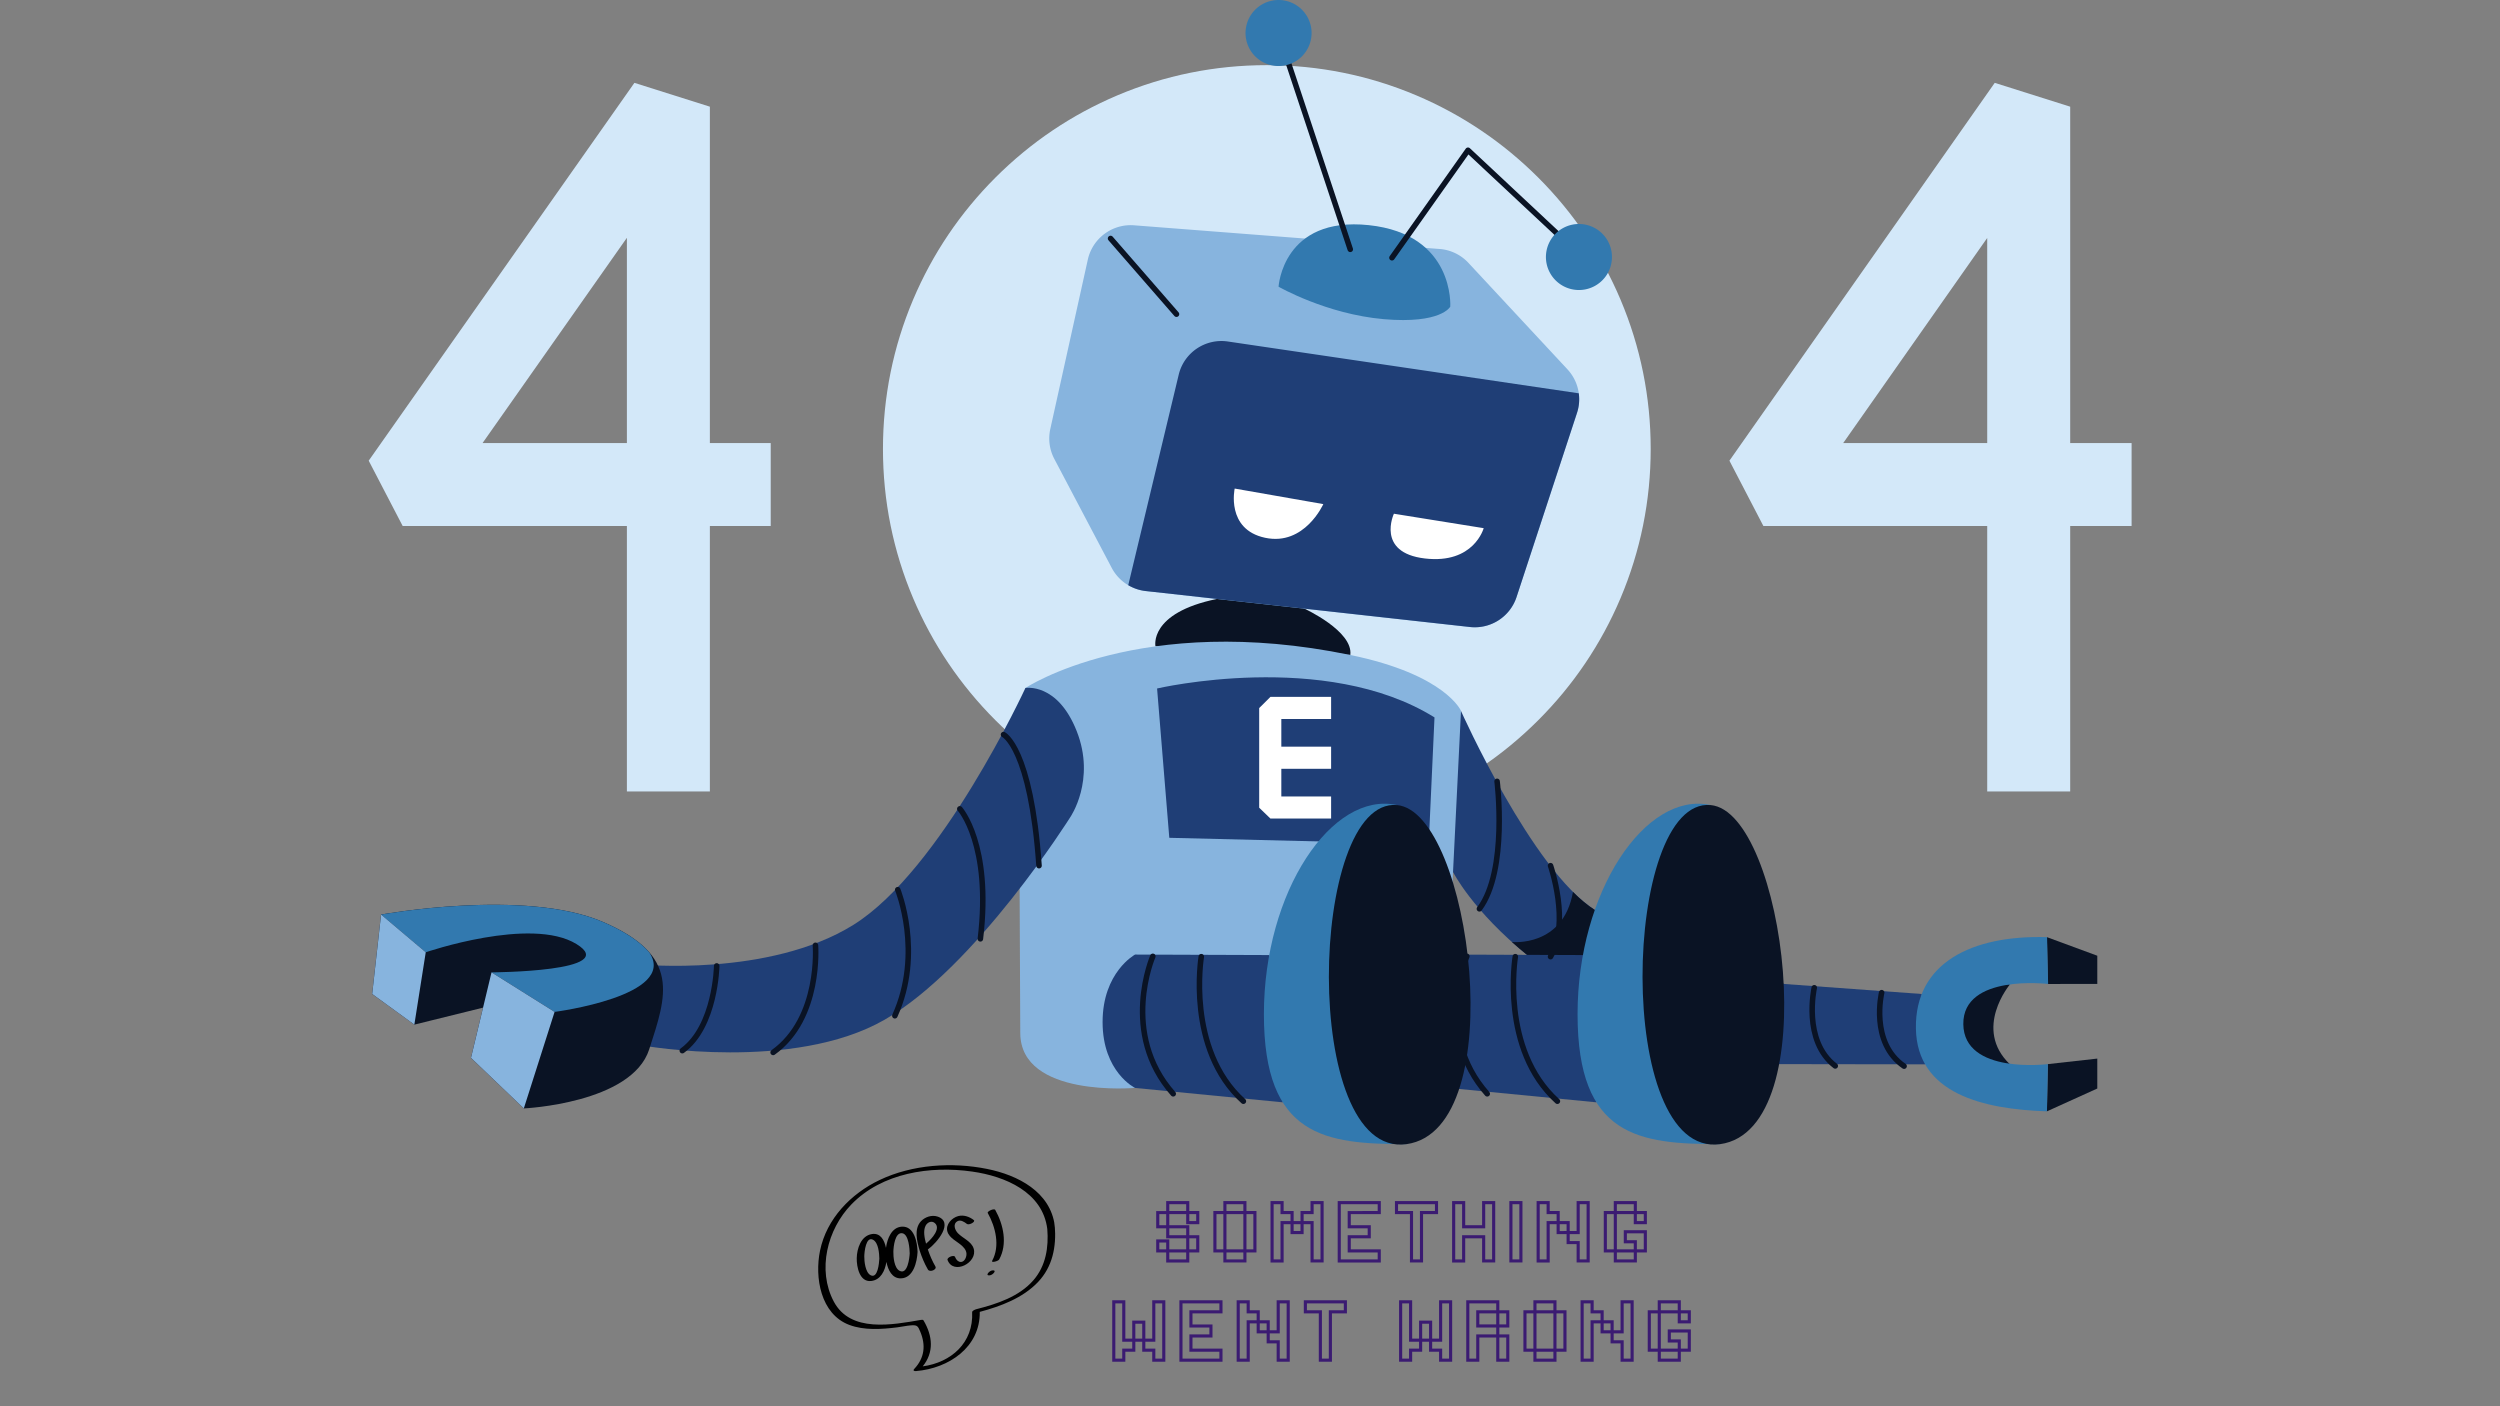 <svg xmlns="http://www.w3.org/2000/svg" width="1920" height="1080" version="1.0" viewBox="0 0 1440 810"><rect x="0" y="0" width="1440" height="810" fill="#808080" stroke="none"/><defs><clipPath id="a"><path d="M212.336 47H444v409H212.336Zm0 0"/></clipPath><clipPath id="b"><path d="M996 47h231.836v409H996Zm0 0"/></clipPath><clipPath id="c"><path d="M471 671h137v119H471Zm0 0"/></clipPath><clipPath id="d"><path d="m462 678.563 139.938-17.286 14.62 118.348-139.937 17.29Zm0 0"/></clipPath><clipPath id="e"><path d="m462 678.563 139.938-17.286 14.62 118.348-139.937 17.29Zm0 0"/></clipPath><clipPath id="f"><path d="m462 678.563 139.938-17.286 14.62 118.348-139.937 17.29Zm0 0"/></clipPath><clipPath id="g"><path d="M493 706h36v32h-36Zm0 0"/></clipPath><clipPath id="h"><path d="m462 678.563 139.938-17.286 14.62 118.348-139.937 17.29Zm0 0"/></clipPath><clipPath id="i"><path d="m462 678.563 139.938-17.286 14.62 118.348-139.937 17.29Zm0 0"/></clipPath><clipPath id="j"><path d="m462 678.563 139.938-17.286 14.62 118.348-139.937 17.29Zm0 0"/></clipPath><clipPath id="k"><path d="M527 700h18v33h-18Zm0 0"/></clipPath><clipPath id="l"><path d="m462 678.563 139.938-17.286 14.62 118.348-139.937 17.29Zm0 0"/></clipPath><clipPath id="m"><path d="m462 678.563 139.938-17.286 14.62 118.348-139.937 17.29Zm0 0"/></clipPath><clipPath id="n"><path d="m462 678.563 139.938-17.286 14.62 118.348-139.937 17.29Zm0 0"/></clipPath><clipPath id="o"><path d="M545 700h17v30h-17Zm0 0"/></clipPath><clipPath id="p"><path d="m462 678.563 139.938-17.286 14.62 118.348-139.937 17.29Zm0 0"/></clipPath><clipPath id="q"><path d="m462 678.563 139.938-17.286 14.62 118.348-139.937 17.29Zm0 0"/></clipPath><clipPath id="r"><path d="m462 678.563 139.938-17.286 14.62 118.348-139.937 17.29Zm0 0"/></clipPath><clipPath id="s"><path d="M568 696h11v31h-11Zm0 0"/></clipPath><clipPath id="t"><path d="m462 678.563 139.938-17.286 14.62 118.348-139.937 17.29Zm0 0"/></clipPath><clipPath id="u"><path d="m462 678.563 139.938-17.286 14.62 118.348-139.937 17.29Zm0 0"/></clipPath><clipPath id="v"><path d="m462 678.563 139.938-17.286 14.62 118.348-139.937 17.29Zm0 0"/></clipPath><clipPath id="w"><path d="M568 731h5v4h-5Zm0 0"/></clipPath><clipPath id="x"><path d="m462 678.563 139.938-17.286 14.62 118.348-139.937 17.29Zm0 0"/></clipPath><clipPath id="y"><path d="m462 678.563 139.938-17.286 14.62 118.348-139.937 17.29Zm0 0"/></clipPath><clipPath id="z"><path d="m462 678.563 139.938-17.286 14.62 118.348-139.937 17.29Zm0 0"/></clipPath></defs><g clip-path="url(#a)"><path fill="#d3e8f9" d="M408.883 455.883h-47.797V302.977H231.94l-19.566-37.622L365.422 47.72l43.46 13.73v193.746h35.052v47.782h-35.051Zm-130.93-200.688h83.133V136.98Zm0 0"/></g><g clip-path="url(#b)"><path fill="#d3e8f9" d="M1192.43 455.883h-47.797V302.977h-128.926l-19.562-37.622 152.82-217.636 43.465 13.73v193.746h35.367v47.782h-35.367Zm-130.743-200.688h82.946v-118.12Zm0 0"/></g><path fill="#d3e8f9" d="M729.695 479.617c-29.828 0-58.793-5.863-86.066-17.394-26.32-11.149-49.965-27.078-70.262-47.368-20.297-20.293-36.23-43.93-47.383-70.242-11.535-27.27-17.398-56.226-17.398-86.043 0-29.816 5.863-58.773 17.398-86.039 11.153-26.316 27.086-49.953 47.383-70.242 20.297-20.293 43.942-36.223 70.262-47.371 27.273-11.531 56.238-17.39 86.066-17.39 29.825 0 58.79 5.859 86.063 17.39 26.32 11.148 49.965 27.078 70.262 47.371 20.296 20.29 36.23 43.926 47.382 70.242 11.535 27.266 17.399 56.223 17.399 86.04 0 29.816-5.864 58.773-17.399 86.042-11.152 26.313-27.086 49.95-47.382 70.242-20.297 20.29-43.942 36.22-70.262 47.368-27.274 11.562-56.238 17.394-86.063 17.394Zm0 0"/><path fill="#d3e8f9" d="M729.695 85.34c-95.562 0-173.312 77.726-173.312 173.262 0 95.535 77.75 173.261 173.312 173.261 95.559 0 173.309-77.726 173.309-173.261 0-95.536-77.75-173.262-173.309-173.262Zm0 0"/><path fill="#0a1324" d="M1157.727 567.027s-21.446 25.485 0 46.032c0 0-31.926 4.554-31.926-25.961 0-30.52 31.926-20.07 31.926-20.07ZM777.777 377.266c1.785-13.73-26.449-26.696-26.449-26.696-24.215-12.71-50.375-5.574-50.375-5.574-39.48 8.09-35.402 27.3-35.402 27.3Zm0 0"/><path fill="#1f3e76" d="m1106.902 572.54-79.148-5.767-109.106-42.625c-36.132-22.87-77.14-114.68-77.14-114.68l-15.235 3.731-3.343 72.98 13.925 15.926s11.184 22.426 43.207 48.325l144.758 62.5 84.028.129"/><path fill="#0a1324" d="m962.082 541.129-43.465-16.98c-4.14-2.641-8.379-6.18-12.586-10.383-5.64 32.047-35.18 28.828-35.18 28.828 2.872 2.55 5.93 5.195 9.212 7.836l68.921 29.754Zm0 0"/><path fill="#87b4de" d="m834.59 549.793 6.95-140.324s-8.767-20.864-63.763-32.203c-120.957-24.946-187.14 19.015-187.14 19.015l-3.344 115.285s.16 46.192.383 83.559c.222 37.367 66.086 31.504 66.086 31.504l148.902 2.293 31.895-2.293v-76.836Zm0 0"/><path fill="#1f3e76" d="M666.477 396.57s96.8-22.554 159.796 16.66l-3.343 72.98-149.414-3.632Zm0 0"/><path fill="#fff" d="M766.719 442.824v-12.742h-28.676v-15.93h28.676V401.41h-34.953l-6.47 6.438v57.402l6.47 6.242h34.953V458.75h-28.676v-15.926Zm0 0"/><path fill="#87b4de" d="m626.582 149.531-21.605 97.54a25.27 25.27 0 0 0 2.328 17.296l33.043 62.727a25.39 25.39 0 0 0 19.629 13.379l186.691 20.703c11.918 1.308 23.133-5.89 26.863-17.266l34.824-106.047a25.32 25.32 0 0 0-5.511-25.133l-57.035-61.32a25.305 25.305 0 0 0-16.602-7.996l-175.926-13.637c-12.586-.984-23.96 7.457-26.699 19.754Zm0 0"/><path fill="#1f3e76" d="M908.355 237.8 873.531 343.88c-3.73 11.375-14.945 18.605-26.863 17.266L659.977 340.44a25.294 25.294 0 0 1-10.102-3.378l29.059-121.211c3.058-12.774 15.359-21.055 28.328-19.145l202.117 29.848a25.028 25.028 0 0 1-1.024 11.246Zm0 0"/><path fill="none" stroke="#0a1324" stroke-linecap="round" stroke-linejoin="round" stroke-miterlimit="10" stroke-width="10" d="m1859.406 997.595-119.01-136.69" transform="matrix(.319 0 0 .319 84.504 -137.265)"/><path fill="#fff" d="m711.18 281.41 51.047 8.953s-10.801 24.242-33.52 19.399c-22.719-4.84-17.527-28.352-17.527-28.352ZM802.887 295.906l51.715 8.313s-5.575 20.804-33.903 17.457c-28.297-3.344-17.812-25.77-17.812-25.77Zm0 0"/><path fill="#1f3e76" d="m919.574 634.945-85.11-8.285s-18.706-9.14-18.706-37.937c0-28.797 18.707-38.899 18.707-38.899l77.332.29"/><path fill="#3279af" d="M985.309 463.719c-37.407-8.25-76.633 49.793-76.633 120.449 0 70.652 35.273 74.86 82.113 74.86"/><path fill="#0a1324" d="M985.309 463.719c42.605 3.761 66.597 186.836 5.515 195.308-61.086 8.473-56.34-199.797-5.515-195.308Zm0 0"/><path fill="none" stroke="#0a1324" stroke-linecap="round" stroke-linejoin="round" stroke-miterlimit="10" stroke-width="10" d="M2383.699 2157.103s-60.204 138.995 36.801 248.192M2471.203 2157.704s-27.803 167.394 75.994 260.993" transform="matrix(.319 0 0 .319 84.504 -137.265)"/><path fill="#1f3e76" d="M368.066 555.496s74.754 7.52 123.442-22.746c50.824-31.598 99.129-136.469 99.129-136.469s18.484-3.281 29.57 24.91c11.09 28.164-3.727 49.504-3.727 49.504S562.215 557.06 509.605 587.32c-52.605 30.262-138.8 15.004-138.8 15.004"/><path fill="none" stroke="#0a1324" stroke-linecap="round" stroke-linejoin="round" stroke-miterlimit="10" stroke-width="10" d="M1547.096 1756.7s49.208 23.101 64.102 236.7M1468.197 1890.8s57.507 64.096 37.108 234.703M1356.1 2036.797s46.303 113.807-5.197 227.603M1207.497 2137.202s10.408 131.502-76.398 193.402M1029.203 2174.406s-1.999 109.393-62.105 152.998" transform="matrix(.319 0 0 .319 84.504 -137.265)"/><path fill="#0a1324" d="m1179.555 612.93 28.488-3.184v17.234l-29.031 13.157M1179.012 539.793l29.031 10.703v16.246l-28.488.031"/><path fill="#3279af" d="M1130.867 589.934c.348 29.113 48.719 22.996 48.719 22.996l-.54 27.207c-36.519-1.211-74.913-10.035-75.487-47.785-.575-37.747 32.246-53.836 75.55-52.559l.606 26.98c-.031 0-49.2-5.957-48.848 23.16Zm0 0"/><path fill="none" stroke="#0a1324" stroke-linecap="round" stroke-linejoin="round" stroke-miterlimit="10" stroke-width="10" d="M2438.3 1841.101s19.995 160.601-31.898 230.202M2534.803 1993.4s35.992 103.103 0 164.304M3132.699 2222.695s-21.699 90.202 40.503 132.704M3011.004 2213.805s-21.503 95.696 37.892 141.19" transform="matrix(.319 0 0 .319 84.504 -137.265)"/><path fill="#3279af" d="M736.45 165.14s2.39-40.68 52.003-35.456c49.645 5.257 46.902 46.957 46.902 46.957s-5.19 10.062-38.27 7.199c-33.073-2.867-60.636-18.7-60.636-18.7Zm0 0"/><path fill="none" stroke="#0a1324" stroke-linecap="round" stroke-linejoin="round" stroke-miterlimit="10" stroke-width="10" d="m2173.2 880.501-127.2-383.2" transform="matrix(.319 0 0 .319 84.504 -137.265)"/><path fill="#3279af" d="M755.473 19.02c0 .62-.032 1.242-.094 1.863a19.2 19.2 0 0 1-1.355 5.414 18.411 18.411 0 0 1-1.758 3.285c-.344.52-.715 1.02-1.114 1.5a18.334 18.334 0 0 1-2.637 2.637c-.48.394-.98.765-1.495 1.113-.52.344-1.055.664-1.602.957-.55.293-1.113.559-1.688.797a19.526 19.526 0 0 1-3.57 1.086c-.61.121-1.226.21-1.847.273-.618.059-1.243.09-1.864.09-.625 0-1.246-.031-1.863-.09a19.497 19.497 0 0 1-1.848-.273 19.22 19.22 0 0 1-6.86-2.84 19.795 19.795 0 0 1-2.882-2.367 21.06 21.06 0 0 1-1.254-1.383c-.394-.48-.765-.98-1.11-1.5a18.412 18.412 0 0 1-1.757-3.285 19.236 19.236 0 0 1-.629-1.758c-.183-.598-.332-1.2-.453-1.812a18.402 18.402 0 0 1-.273-1.844 18.598 18.598 0 0 1 0-3.73c.058-.618.152-1.235.273-1.844.121-.614.27-1.215.453-1.813a18.93 18.93 0 0 1 2.387-5.043c.344-.52.715-1.02 1.11-1.5.398-.48.816-.941 1.253-1.383a19.795 19.795 0 0 1 2.883-2.367c.52-.344 1.055-.664 1.601-.957A19.236 19.236 0 0 1 730.925.82c.598-.183 1.2-.332 1.813-.453A18.323 18.323 0 0 1 736.45 0a18.323 18.323 0 0 1 3.71.367c.61.121 1.216.27 1.814.453a19.236 19.236 0 0 1 3.445 1.426c.547.293 1.082.613 1.602.957a19.795 19.795 0 0 1 2.882 2.367c.438.442.856.903 1.25 1.383.399.48.77.98 1.114 1.5a18.93 18.93 0 0 1 2.84 6.855c.12.61.214 1.227.273 1.844.062.621.094 1.243.094 1.868Zm0 0"/><path fill="none" stroke="#0a1324" stroke-linecap="round" stroke-linejoin="round" stroke-miterlimit="10" stroke-width="10" d="m2248.494 895.694 137.301-194.09 191.302 178.897" transform="matrix(.319 0 0 .319 84.504 -137.265)"/><path fill="#3279af" d="M928.496 148.031c0 .625-.031 1.246-.094 1.867a19.2 19.2 0 0 1-.727 3.656c-.179.594-.39 1.18-.628 1.755-.238.578-.504 1.14-.797 1.687-.293.55-.613 1.086-.96 1.602-.345.52-.716 1.02-1.114 1.5-.395.48-.813.941-1.25 1.382-.442.442-.903.86-1.387 1.254a19.086 19.086 0 0 1-3.098 2.07 19.236 19.236 0 0 1-3.445 1.426c-.598.184-1.203.333-1.812.454-.61.12-1.227.214-1.848.273a18.54 18.54 0 0 1-3.727 0 18.312 18.312 0 0 1-1.847-.273 18.072 18.072 0 0 1-1.813-.454 19.236 19.236 0 0 1-3.445-1.425 19.086 19.086 0 0 1-5.738-4.707c-.395-.48-.766-.98-1.11-1.5a17.907 17.907 0 0 1-.96-1.602 18.499 18.499 0 0 1-.798-1.687 18.753 18.753 0 0 1-1.082-3.567 18.402 18.402 0 0 1-.273-1.844 18.618 18.618 0 0 1 0-3.73c.059-.621.152-1.234.273-1.844a18.827 18.827 0 0 1 1.082-3.57c.239-.574.504-1.137.797-1.688a19.086 19.086 0 0 1 3.325-4.48c.44-.441.902-.86 1.386-1.254.48-.394.98-.766 1.496-1.113.52-.344 1.055-.664 1.602-.957.55-.297 1.113-.563 1.687-.801a20.481 20.481 0 0 1 1.758-.629 19.2 19.2 0 0 1 3.66-.727c.618-.058 1.243-.09 1.864-.09.62 0 1.246.032 1.863.09.621.063 1.238.153 1.848.274.609.121 1.214.273 1.812.453.594.184 1.18.39 1.758.629.574.238 1.137.504 1.687.8.547.294 1.082.614 1.602.958a19.795 19.795 0 0 1 2.883 2.367c.437.437.855.898 1.25 1.383.398.48.77.98 1.113 1.496.348.52.668 1.055.961 1.601.293.551.559 1.114.797 1.688a18.827 18.827 0 0 1 1.082 3.57c.121.61.215 1.223.273 1.844.063.621.094 1.242.094 1.863Zm0 0"/><path fill="#0a1324" d="M373.93 604.457c-10.07 31.156-72.207 33.992-72.207 33.992l-30.461-29.117 6.945-28.926-39.543 9.782-24.312-17.649 5.128-45.746s82.754-15.16 127.81 4.238c45.12 19.43 36.706 42.305 26.64 73.426Zm0 0"/><path fill="#3279af" d="m319.441 582.86-36.328-22.778s75.043-.316 48.883-16.34c-26.16-16.023-86.8 4.778-86.8 4.778l-25.716-21.727s82.754-15.16 127.81 4.238c12.843 5.543 21.35 11.34 26.702 17.551 16.762 25.008-54.55 34.277-54.55 34.277Zm0 0"/><path fill="#87b4de" d="m319.441 582.86-17.718 55.59-30.43-29.118 11.82-49.25ZM245.227 548.52l-6.563 41.668-24.281-17.649 5.129-45.746Zm0 0"/><path fill="#1f3e76" d="m738.902 634.945-85.109-8.285s-18.703-9.14-18.703-37.937c0-28.797 18.703-38.899 18.703-38.899l77.336.29"/><path fill="#3279af" d="M804.64 463.719c-37.41-8.25-76.636 49.793-76.636 120.449 0 70.652 35.273 74.86 82.117 74.86"/><path fill="#0a1324" d="M804.64 463.719c42.602 3.761 66.594 186.836 5.512 195.308-61.086 8.473-56.336-199.797-5.511-195.308Zm0 0"/><path fill="none" stroke="#0a1324" stroke-linecap="round" stroke-linejoin="round" stroke-miterlimit="10" stroke-width="10" d="M1816.696 2157.103s-60.192 138.995 36.801 248.192M1904.2 2157.704s-27.803 167.394 75.994 260.993" transform="matrix(.319 0 0 .319 84.504 -137.265)"/><g clip-path="url(#c)"><g clip-path="url(#d)"><g clip-path="url(#e)"><g clip-path="url(#f)"><path d="M526.594 788.508c-.942.992.066 1.32 1.011 1.238 18.973-1.562 37.051-13.805 36.735-34.098 12.117-3.246 24.695-7.93 33.496-17.132 8.492-8.899 10.68-20.461 9.723-32.383-2.461-19.668-21.332-29.285-38.98-32.828-20.235-4.07-43.141-2.57-61.923 6.383-16.566 7.894-30.515 22.269-34.312 40.66-3.196 15.425.308 36.59 16.847 42.8 8.696 3.258 18.57 2.508 27.59 1.41 2.668-.312 5.371-.976 8.055-1.167 3.504-.246 3.918.453 5.238 3.652 3.266 7.824 2.485 15.16-3.48 21.465Zm5.375-27.922c-.262-.453-.946-.43-1.39-.344-16.485 2.836-40.669 7.59-50.306-10.52-9.703-18.253-3.738-41.652 10.098-55.949 17.621-18.222 45.41-22.39 69.586-18.949 18.918 2.68 40.613 11.73 43.281 33.063.848 10.543-.808 21.21-7.926 29.453-8.253 9.558-21.113 13.746-32.949 16.754-.59.152-2.441.867-2.402 1.707.832 17.613-12.05 28.98-28.469 31.226 6.531-8.078 5.801-17.402.477-26.441Zm0 0"/></g></g></g></g><g clip-path="url(#g)"><g clip-path="url(#h)"><g clip-path="url(#i)"><g clip-path="url(#j)"><path d="M519.441 706.555c-5.84.363-8.39 6.824-9.117 12.215-.918-4.407-3.144-8.747-8.101-7.961-6.356 1.004-8.668 8.484-8.743 13.98-.074 4.953 1.637 13.75 8.235 13.074 5.61-.566 8.043-5.965 8.86-11.008.91 4.704 3.296 9.586 8.288 9.485 7.309-.137 9.36-9.602 9.653-15.223-.13-5.363-1.84-15.004-9.075-14.562Zm-18.015 27.949c-3.035-1.64-3.637-8.152-3.594-10.86.027-2.57.969-11.773 5.066-9.527 3.157 1.738 3.536 7.992 3.594 10.863-.12 2.426-.86 11.79-5.066 9.524Zm16.726-2.52c-3.125-1.613-3.64-8.086-3.57-11.066.066-2.746.879-11.356 5.203-10.559 3.7.684 4.164 9.258 4.203 11.602-.133 2.594-1.168 12.45-5.836 10.023Zm0 0"/></g></g></g></g><g clip-path="url(#k)"><g clip-path="url(#l)"><g clip-path="url(#m)"><g clip-path="url(#n)"><path d="M534.477 731.25c1.09 1.852 5.355.027 4.32-1.754-1.805-3.09-3.2-6.406-4.356-9.797 5.555-4.05 15.145-15.851 5.543-18.969-3.308-1.074-7.23.239-9.535 2.743-4.136 4.5-2.242 11.617-.734 16.84 1.234 3.773 2.742 7.496 4.762 10.937Zm-1.372-25.164c.95-1.93 3.403-3.234 5.32-1.625 3.579 2.996-1.234 8.738-5.023 11.894-.894-3.328-1.722-7.355-.297-10.27Zm0 0"/></g></g></g></g><g clip-path="url(#o)"><g clip-path="url(#p)"><g clip-path="url(#q)"><g clip-path="url(#r)"><path d="M554.098 717.566c1.886 1.739 3.168 3.739 2.351 6.387-1.234 4.063-4.965 3.758-6.347.035-.536-1.418-4.864.274-4.32 1.754 3.323 8.91 17.605 1.547 15.034-6.613-1.293-4.125-6.234-5.875-9.03-8.766-1.759-1.816-3.157-5.398-.223-6.98 1.73-.95 3.886.43 5.375 1.59 1.195.93 5.199-1.239 3.949-2.227-2.508-1.957-5.828-3.11-8.98-2.281-3.653.965-7.391 4.883-6.204 8.93 1.11 3.804 5.711 5.69 8.395 8.171Zm0 0"/></g></g></g></g><g clip-path="url(#s)"><g clip-path="url(#t)"><g clip-path="url(#u)"><g clip-path="url(#v)"><path d="M575.535 725.445c4.89-8.925 2.492-19.98-2.27-28.527-.624-1.11-4.824.848-4.324 1.754 4.504 8.078 7.204 19.02 2.555 27.52-.75 1.378 3.492.257 4.04-.747Zm0 0"/></g></g></g></g><g clip-path="url(#w)"><g clip-path="url(#x)"><g clip-path="url(#y)"><g clip-path="url(#z)"><path d="M570.156 734.602c1.758-.22 4.39-3.22 1.387-2.848-1.758.203-4.39 3.219-1.387 2.848Zm0 0"/></g></g></g></g><path fill="none" stroke="#3b1b72" stroke-width="1.8" d="M666.863 698.457h5.754v8.168h11.52v5.754h5.765v8.156h-5.765v-8.156h-11.52v-5.754h-5.754Zm5.754 22.078h11.52v5.766h-11.52v-5.766h-5.754v-5.754h5.754Zm0-27.832h11.52v5.754h5.765v5.766h-5.765v-5.766h-11.52Zm32.926 5.754v-5.754h11.52v5.754h5.765v22.078h-5.765v-22.078Zm0 0v22.078h11.52v5.766h-11.52v-5.766h-5.754v-22.078Zm27.176-5.754h5.754v5.754h5.765v5.766h5.754v5.754h-5.754v-5.754h-5.765V726.3h-5.754Zm23.039 11.52h-5.766v-5.766h5.766v-5.754h5.754v33.598h-5.754Zm15.648-11.52h23.04v5.754H777.16v8.168h11.52v5.754h-11.52v8.156h17.285v5.766h-23.039Zm32.977 0h23.039v5.754h-8.637v27.844h-5.765v-27.844h-8.637Zm32.926 0h5.754v13.922h11.519v-13.922h5.766v33.598h-5.766v-13.922h-11.52V726.3h-5.753Zm32.976 33.598v-33.598h5.754v33.598Zm15.695-33.598h5.754v5.754h5.766v5.766h5.754v5.754h5.766v-17.274h5.753v33.598h-5.753v-10.559h-5.766v-5.765H897.5v-5.754h-5.766V726.3h-5.754Zm38.688 5.754h5.754v22.078h11.52v5.766h-11.52v-5.766h-5.754Zm5.754-5.754h11.52v5.754h5.765v5.766h-5.766v-5.766h-11.52Zm17.285 27.832h-5.766v-5.273h-5.753v-5.766h11.519ZM653.063 771.93v-10.371h5.753v10.37h5.766v-22.077h5.754v33.597h-5.754v-5.765h-5.766v-5.754Zm-5.766 11.52h-5.754v-33.598h5.754v22.078h5.766v5.754h-5.766Zm32.933-33.598h23.04v5.753h-17.286v8.168h11.52v5.754h-11.52v8.157h17.286v5.765h-23.04Zm32.977 0h5.754v5.753h5.766v5.766h5.753v5.754h5.766v-17.273H742v33.597h-5.754v-10.558h-5.766v-5.766h-5.753v-5.754h-5.766v22.078h-5.754Zm38.688 0h23.039v5.753h-8.637v27.844h-5.766v-27.844h-8.636Zm66.382 22.078v-10.371h5.754v10.37h5.766v-22.077h5.754v33.597h-5.754v-5.765h-5.766v-5.754Zm-5.765 11.52h-5.754v-33.598h5.754v22.078h5.765v5.754h-5.765Zm38.691-27.845v8.168h11.52v5.754h5.765v13.922h-5.765v-13.922h-11.52v13.922h-5.754v-33.597h17.274v5.753h5.765v8.168h-5.765v-8.168Zm32.926 0v-5.753h11.52v5.753h5.765v22.079h-5.766v-22.079Zm0 0v22.079h11.52v5.765h-11.52v-5.765h-5.754v-22.079Zm27.176-5.753h5.754v5.753h5.765v5.766h5.754v5.754h5.766v-17.273h5.754v33.597h-5.754v-10.558h-5.766v-5.766h-5.754v-5.754h-5.765v22.078h-5.754Zm38.687 5.753h5.754v22.079h11.52v5.765h-11.52v-5.765h-5.754Zm5.754-5.753h11.52v5.753h5.765v5.766h-5.765v-5.766h-11.52Zm17.285 27.832h-5.765v-5.274h-5.754v-5.765h11.52Zm0 0"/></svg>
